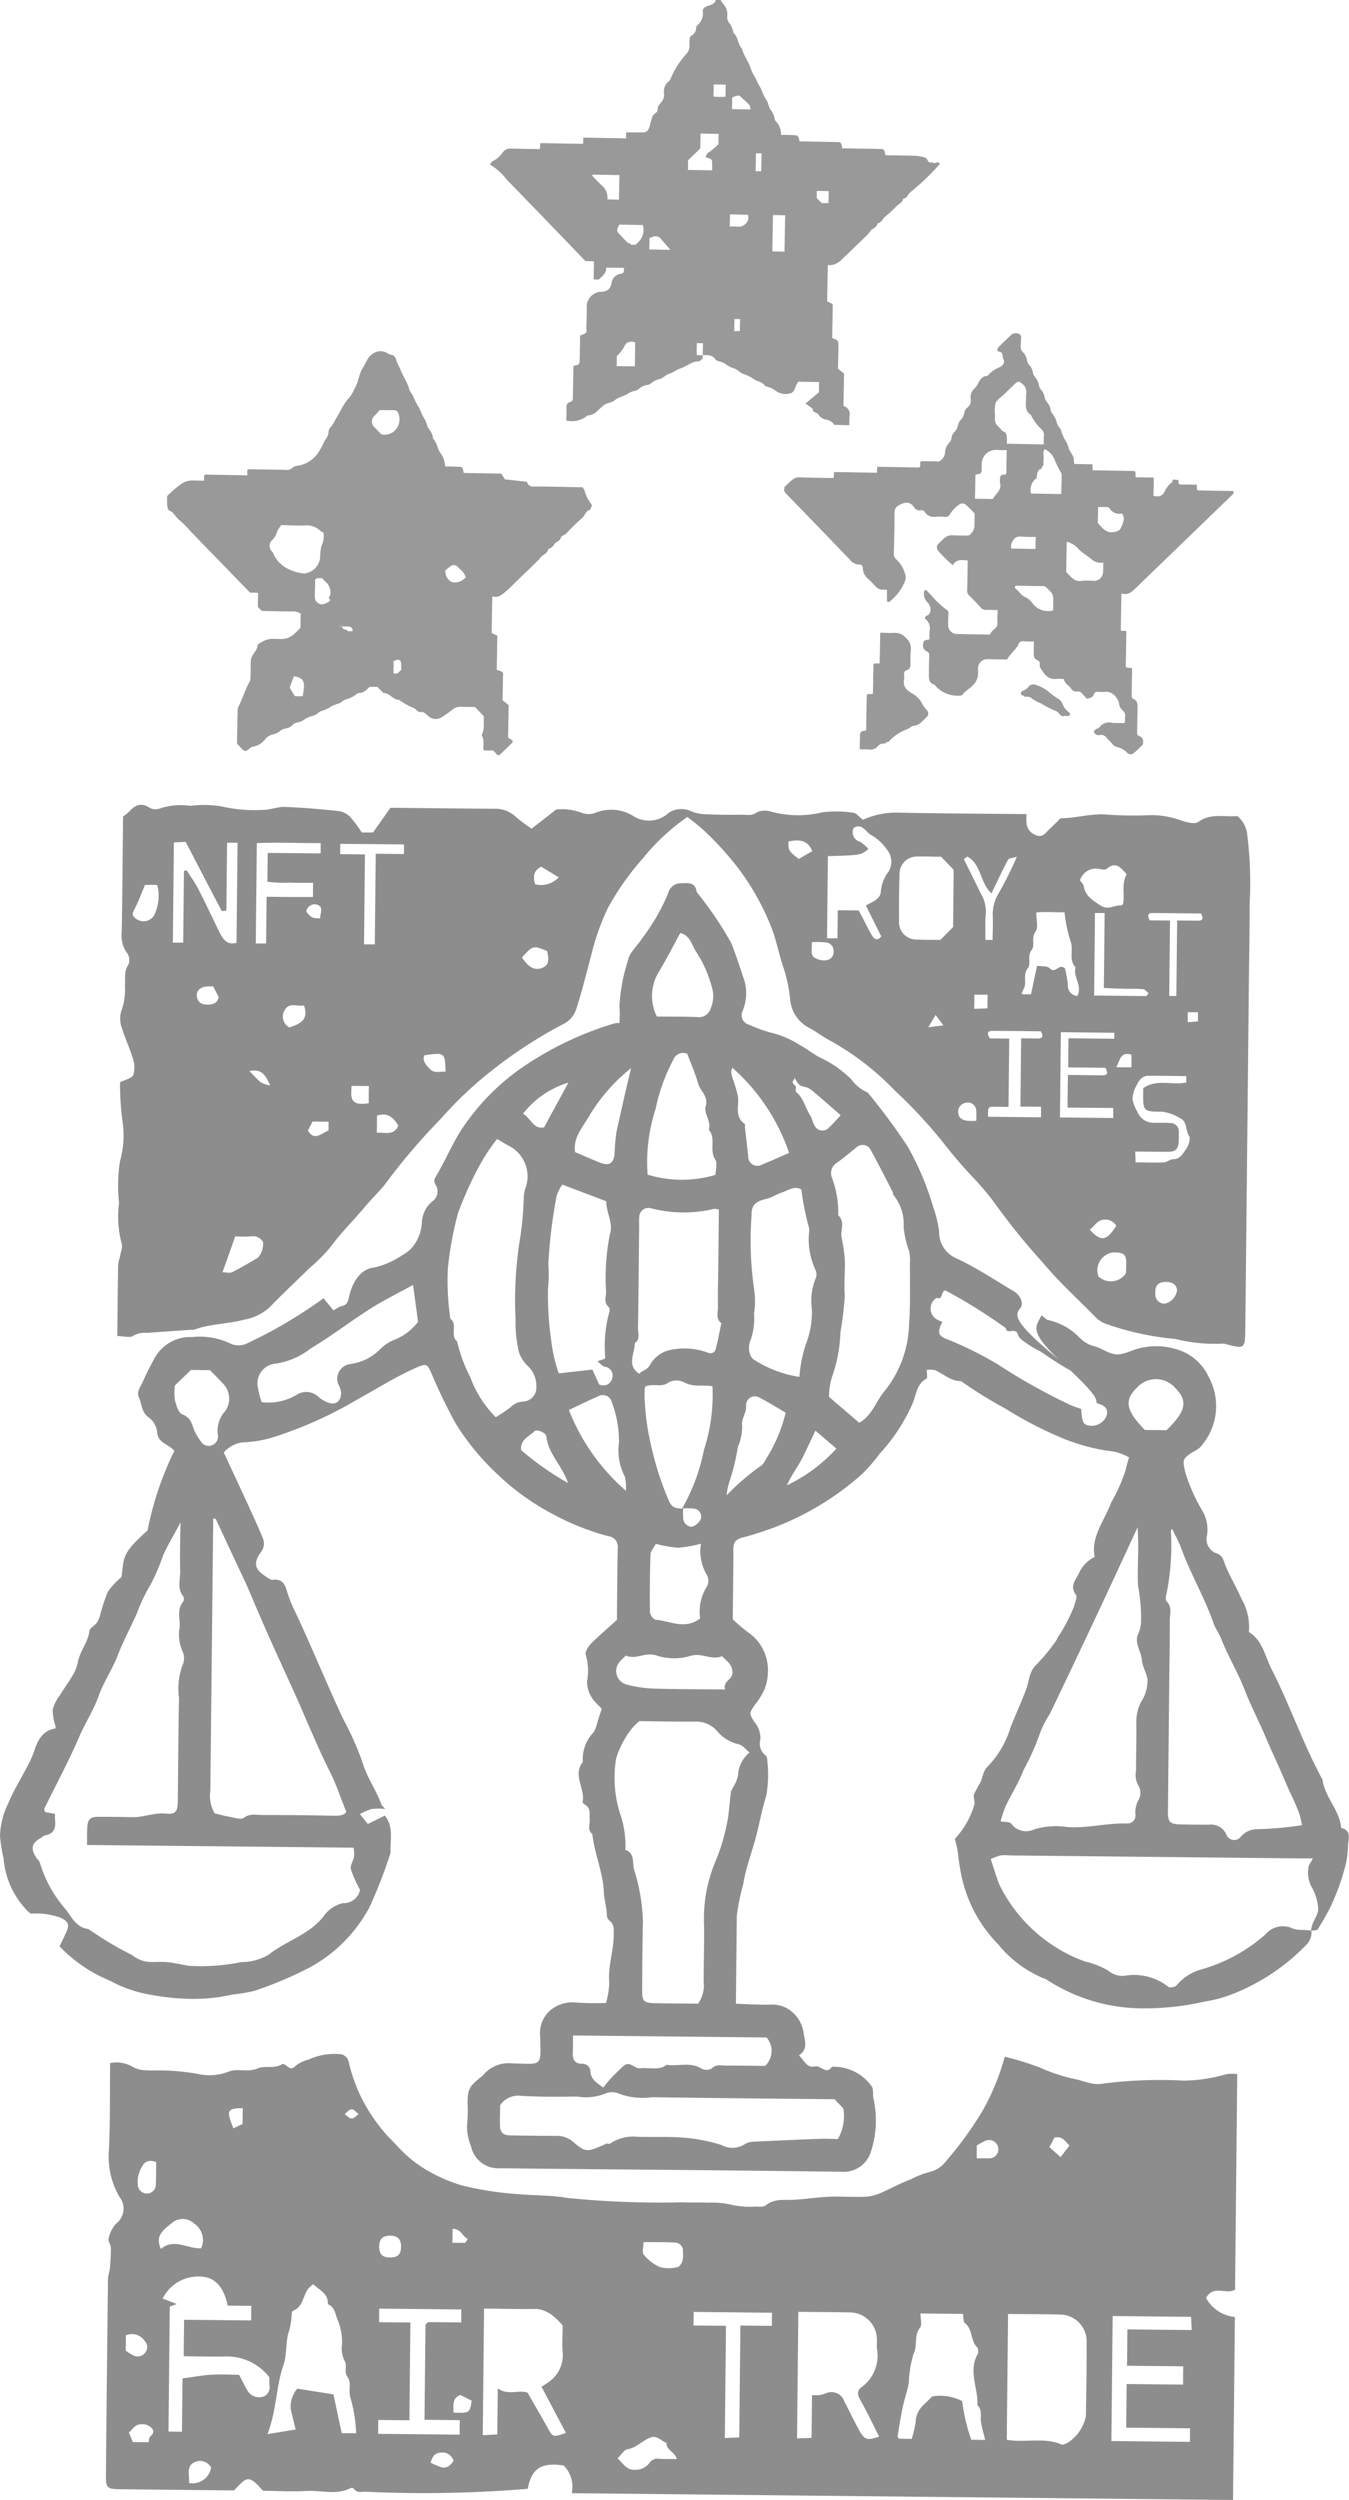 <svg xmlns="http://www.w3.org/2000/svg" xmlns:xlink="http://www.w3.org/1999/xlink" width="53.95" height="99.983" viewBox="0 0 53.95 99.983"><defs><clipPath id="a"><rect width="53.95" height="99.983" fill="none"/></clipPath><clipPath id="c"><rect width="53.95" height="67.799" fill="none"/></clipPath><clipPath id="d"><rect width="16.985" height="16.168" fill="none"/></clipPath><clipPath id="e"><rect width="18.009" height="17.007" fill="none"/></clipPath><clipPath id="f"><rect width="17.982" height="16.856" fill="none"/></clipPath></defs><g clip-path="url(#a)"><g clip-path="url(#a)"><g transform="translate(0 32.184)" opacity="0.56"><g clip-path="url(#c)"><path d="M52.446,99.025a.7.7,0,0,1-.151.52,8.281,8.281,0,0,1-2.943,2,5.154,5.154,0,0,1-1.164.322,10.745,10.745,0,0,1-2.556.274,7.036,7.036,0,0,1-3.789-1.159,4.619,4.619,0,0,1-1.931-1.411,5.522,5.522,0,0,1-1.485-2.855c-.051-.272-.092-.538-.118-.813a4.079,4.079,0,0,0-.124-.538,3.4,3.4,0,0,0,.784-1.383c.024-.127-.053-.278-.015-.4a4.526,4.526,0,0,1,.252-.472c.065-.141.094-.3.156-.441a.665.665,0,0,1,.159-.222,3.82,3.82,0,0,0,.883-1.512c.2-.516.436-1.023.632-1.545.125-.333.115-.713.409-.99a7.98,7.98,0,0,0,.676-.8,1.279,1.279,0,0,0,.18-.286,7.219,7.219,0,0,0,.653-1.245c.036-.156.14-.371.075-.46-.274-.383.015-.615.146-.922a1.325,1.325,0,0,1,.605-.6c-.166-.8.394-1.451.664-2.186a6.748,6.748,0,0,0,.572-1.281,4.266,4.266,0,0,1,.14-.511,1.993,1.993,0,0,0-.873-.268,7.931,7.931,0,0,1-1.687-.459,15.232,15.232,0,0,1-2.384-1.224,17.528,17.528,0,0,1-1.776-1.1c-.412,0-.7-.287-1.045-.442a.99.99,0,0,0-.328-.009c0,.137.038.326-.01.352-.406.22-.409.657-.559,1a7.237,7.237,0,0,1-1.3,1.986,8.27,8.27,0,0,1-.68.794,11.363,11.363,0,0,1-3.582,2.182c-.4.142-.8.281-1.21.384-.3.076-.391.193-.392.474,0,.915-.016,1.831-.026,2.8a6.292,6.292,0,0,0,.656.556,1.751,1.751,0,0,1,.6.748,1.84,1.84,0,0,1,.152.8,2.03,2.03,0,0,1-.15.73,3,3,0,0,1-.36.572c-.253.367-.244.357-.034.7a1,1,0,0,1,.242.7.585.585,0,0,0,.206.638.253.253,0,0,1,.068.184,4.892,4.892,0,0,1-.04,1.436c-.164.516-.26,1.05-.391,1.567-.167.654-.423,1.286-.528,1.96a8.835,8.835,0,0,0-.258,1.266c-.013,1.156-.024,2.313-.036,3.519.228.01.46.024.692.03s.482.014.723.006a1.208,1.208,0,0,1,.826.286,1.358,1.358,0,0,1,.473.891c.046.274.172.626-.193.849.217.22.316.519.642.446.234-.053.448.352.677.014a1.867,1.867,0,0,1,1.609.809c.06.143.014.327.057.481a4.018,4.018,0,0,1-.134,2.185,1.131,1.131,0,0,1-1.138.724q-4.877-.061-9.755-.1c-1.3-.014-2.6-.025-3.9-.041a1.107,1.107,0,0,1-1.169-.864,2.1,2.1,0,0,1-.161-.88,5.522,5.522,0,0,0,.019-.865c.007-.558.062-.661.56-1.056a.758.758,0,0,0,.1-.1,1.32,1.32,0,0,1,1.127-.428c1.242.036,1.14.135,1.116-1.086a1.215,1.215,0,0,1,.364-1,1.365,1.365,0,0,1,1-.352,11.971,11.971,0,0,0,1.27.022,3.32,3.32,0,0,0,.13-.815c-.061-.669.19-1.3.179-1.963,0-.192.017-.376-.171-.512a.332.332,0,0,1-.107-.239c0-.3-.107-.6-.116-.882-.028-.813-.379-1.549-.46-2.342-.216-.168-.088-.4-.108-.6s.057-.439-.185-.575c-.04-.023-.1-.075-.1-.1.121-.538-.415-1.082.012-1.616a1.543,1.543,0,0,1,.44-1.193,1.642,1.642,0,0,0,.155-.44c.049-.148.1-.3.16-.491-.079-.081-.181-.176-.273-.281a1.188,1.188,0,0,1-.314-.813A2.318,2.318,0,0,0,23.426,88c-.044-.1.095-.323.2-.435.312-.315.653-.6,1.046-.959.009-.888.015-1.872.032-2.856a.422.422,0,0,0-.37-.49,10.107,10.107,0,0,1-2.231-.888,9.745,9.745,0,0,1-2.171-1.554,9.986,9.986,0,0,1-1.7-2.052,21.083,21.083,0,0,1-.963-1.986c-.179-.414-.2-.446-.64-.252-.8.352-1.541.824-2.307,1.245a16.265,16.265,0,0,1-3.475,1.553,4.663,4.663,0,0,1-1.007.174,1.174,1.174,0,0,0-.891.412c.313.674.635,1.359.951,2.047.2.445.412.89.595,1.344a.557.557,0,0,1-.056.59c-.308.413-.26.671.133.938.109.075.246.186.356.171.446-.057.506.33.582.566a5.026,5.026,0,0,0,.251.621c.69,1.449,1.285,2.939,1.97,4.391a11.8,11.8,0,0,1,.759,1.706c.176.612.556,1.119.766,1.708.014.04.059.069.151.172a2.913,2.913,0,0,0-.539,0,2.57,2.57,0,0,0-.473.208l.316.394.678-.336c.375.463.2.994.231,1.49a19.38,19.38,0,0,1-.847,2.181,5.9,5.9,0,0,1-2.381,2.4,15.387,15.387,0,0,1-2.216.938,6.688,6.688,0,0,1-.873.147,7.119,7.119,0,0,1-1.813.171,9.821,9.821,0,0,1-1.669-.2,5.217,5.217,0,0,1-1.438-.531,5.782,5.782,0,0,1-2-1.367c.085-.179.184-.378.274-.581.137-.305.057-.431-.261-.574a2.912,2.912,0,0,0-1.171-.151l-.105-.09a3.376,3.376,0,0,1-.978-2.127A6.5,6.5,0,0,1,0,95.257a3.132,3.132,0,0,1,.331-1.318c.213-.513.513-.99.768-1.486a3.933,3.933,0,0,0,.271-.612c.132-.413.343-.823.852-.894a.436.436,0,0,0,0-.091,2.171,2.171,0,0,1-.116-.66,1.749,1.749,0,0,1,.3-.593c.164-.271.355-.525.513-.8a1.573,1.573,0,0,0,.193-.5c.08-.448.412-.8.465-1.258.013-.113.2-.2.283-.312a1.06,1.06,0,0,0,.142-.3,6.241,6.241,0,0,1,.313-.954,2.986,2.986,0,0,1,.54-.583C4.981,84.143,4.8,84,5.9,83.032A12.741,12.741,0,0,1,6.971,79.85c-.2-.266-.646-.313-.682-.711a.847.847,0,0,0-.362-.646c-.275-.2-.25-.527-.373-.789-.106-.223.077-.439.167-.645.125-.286.268-.564.417-.838a1.634,1.634,0,0,1,1.555-.927,2.826,2.826,0,0,1,1.554.276.754.754,0,0,0,.614-.014,18.493,18.493,0,0,0,3.079-1.815l.4.491a1.174,1.174,0,0,1,.31-.172c.278-.05.273-.245.329-.463.139-.528.45-1.036,1-1.087a3.282,3.282,0,0,0,1.108-.489,1.374,1.374,0,0,0,.562-.548,1.759,1.759,0,0,0,.224-.769,1.142,1.142,0,0,1,.422-.839.486.486,0,0,0,.143-.63c-.111-.186-.072-.25.026-.415.339-.577.6-1.2.956-1.766a9.2,9.2,0,0,1,2.3-2.426,13.206,13.206,0,0,1,3.854-1.878,1.074,1.074,0,0,1,.2-.015,5.641,5.641,0,0,0,0-.693,6.94,6.94,0,0,1,.346-1.821c.045-.3.365-.561.544-.85a8.268,8.268,0,0,0,1.048-1.8.531.531,0,0,1,.5-.425c.273,0,.6-.073.648.347a14.267,14.267,0,0,1,1.346,1.977c.087.124.442,1.2.5,1.381a1.844,1.844,0,0,1-.007,1.4.394.394,0,0,0,.274.557,5.236,5.236,0,0,0,.886.32,3.683,3.683,0,0,1,1.1.472c.3.156.562.379.864.53a4.289,4.289,0,0,1,1.228.865,1.551,1.551,0,0,0,.649.519A24.921,24.921,0,0,1,36.3,67.676a11.279,11.279,0,0,1,1.015,2.4,5.085,5.085,0,0,1,.244.983,1.144,1.144,0,0,0,.714,1.1c.79.367,1.52.862,2.274,1.305.248.146.413.485.258.671-.255.3-.232.595,1.537,2.058,1.563,1.048,1.522.975,1.461.949a13.319,13.319,0,0,1-2.094-1.207c-.167-.112-.358-.187-.52-.3-.177-.129-.43-.26-.478-.436-.088-.319-.423.014-.483-.244,0-.02-.03-.038-.049-.052a21.792,21.792,0,0,0-2.372-1.475c-.2.052-.073.39-.35.3a.5.5,0,0,0,.02.866,1.277,1.277,0,0,0,.212.093c-.187.356-.174.509.035.627.115.066.248.1.368.156a14.637,14.637,0,0,1,1.786.9A24.1,24.1,0,0,0,42.8,78.009a4.219,4.219,0,0,0,.439.159c.039.573.087.654.4.675a.638.638,0,0,0,.629-.444c.056-.313-.179-.39-.412-.464,0-.21-.092-.43-1.514-1.742-1.234-1.17-.894-1.337-.688-1.768.111.084.174.163.253.187a2.484,2.484,0,0,1,1.236.675,1.327,1.327,0,0,0,.564.362c.4.075.725.438,1.172.316a2.048,2.048,0,0,0,.317-.1,2.767,2.767,0,0,1,1.843-.085,2.029,2.029,0,0,1,1.29,1.09,2.439,2.439,0,0,1-.267,2.756c-.106.159-.332.235-.5.358-.281.213-.254.27-.165.7a6.879,6.879,0,0,0,.706,1.586,1.5,1.5,0,0,1,.153,1.038.6.6,0,0,0,.43.648c.2.089.232.228.3.413.182.477.46.915.66,1.386a2.267,2.267,0,0,1,.3,1.335c.553.337.64.964.907,1.486.74,1.447,1.262,2.994,2.04,4.423.087.7.686,1.212.744,1.928.406.089.3.409.274.663a3.906,3.906,0,0,1-.083.756,9.2,9.2,0,0,1-.66,1.823c-.147.276-.3.551-.47.812-.034.053-.171.037-.27.057a1.513,1.513,0,0,1,.065-.27c.078-.208.24-.42.225-.62a2.019,2.019,0,0,0-.276-.886,1.21,1.21,0,0,1-.114-.744c0-.108.1-.215.176-.373l-.51,0-11.621-.12a1.63,1.63,0,0,0-.36,0,2.7,2.7,0,0,0-.391.145c.124.374.218.695.337,1.006a6.15,6.15,0,0,0,3.428,3.09,3.3,3.3,0,0,1,.926.362.91.91,0,0,0,.641.214,2.214,2.214,0,0,1,1.774.44c.045.046.253.011.321-.054a1.964,1.964,0,0,1,1.023-.651,6.57,6.57,0,0,0,2.532-1.39.917.917,0,0,1,1.014-.274c.292.147.554.057.82.124M31.788,64.937c-.056.1-.1.152-.092.172a1.089,1.089,0,0,0,.138.171c-.012-.095-.025-.189,0,0,0,.072-.032.181,0,.21.3.244.365.622.56.924.083.127.1.294.183.425a.349.349,0,0,0,.586.067c.153-.138.286-.3.459-.481-.4-.351-.768-.672-1.138-.985a.735.735,0,0,0-.294-.15c-.114-.027-.238-.009-.4-.352M27.324,82.145a2.848,2.848,0,0,0,0,.43c.028.193.229.353.4.287a.615.615,0,0,0,.312-.305.328.328,0,0,0-.278-.4,3.43,3.43,0,0,0-.477-.009,7.655,7.655,0,0,0,.868-2.327,7.152,7.152,0,0,0,.344-2.559c-.388-.069-.762.051-1.125-.156a.7.7,0,0,0-.625,0c-.233.177-.454.094-.679.114-.315.028-.281.019-.287.442a10.052,10.052,0,0,0,.28,2.049,12.168,12.168,0,0,0,.679,2.1c.133.339.33.342.593.342m-20.1.54c-.285.528-.513.913-.7,1.316a8.1,8.1,0,0,1-.494,1.162,7.082,7.082,0,0,0-.576,1.208c-.244.549-.533,1.075-.748,1.64s-.562,1.053-.766,1.632c-.2.559-.534,1.07-.773,1.625-.422.981-.933,1.923-1.4,2.883-.015.03.021.085.035.133l.394.073a1.994,1.994,0,0,0,0,.242c.038.319-.04.555-.4.618-.062.01-.113.073-.172.105-.364.2-.415.419-.179.78.05.076.134.143.151.226A4.951,4.951,0,0,0,2.643,98.2c.237.32.422.713.891.768a13.757,13.757,0,0,0,1.735,1.035,1.413,1.413,0,0,0,.537.263c.281.046.577,0,.863.025s.585.1.878.148a8.015,8.015,0,0,0,2.1-.147,2.154,2.154,0,0,0,1.09-.293c.7-.557,1.619-.794,2.2-1.532a1.3,1.3,0,0,1,.773-.533.67.67,0,0,0,.69-.528,4.882,4.882,0,0,1-.368-.83c-.037-.151.1-.337.129-.513a1.513,1.513,0,0,0-.023-.348L3.481,95.608c0-.236,0-.449.007-.663.014-.362.107-.462.454-.464q.686,0,1.371.014c.444.011.858-.193,1.315-.143.391.042.477-.077.482-.5.018-1.371.019-2.743.049-4.114a2.74,2.74,0,0,1,.14-1.317.679.679,0,0,0,0-.562,1.6,1.6,0,0,1-.112-.96c.017-.342-.125-.712.142-1.026a.217.217,0,0,0,0-.208c-.258-.32-.111-.687-.122-1.028-.019-.6,0-1.195.013-1.954M29.978,91.91c-.148-.117-.281-.3-.443-.332a1.542,1.542,0,0,1-.863-.535,1.111,1.111,0,0,0-.858-.37c-.746.009-1.492-.01-2.242-.018a2.029,2.029,0,0,0-.35.356,3.772,3.772,0,0,0-.579,1.124,4.707,4.707,0,0,0,.159,2.226,3.887,3.887,0,0,1,.208,1.445c.382.127.275.5.345.772a7.576,7.576,0,0,1,.357,2.087c-.022.914-.025,1.829-.03,2.743,0,.461.057.517.536.527.574.011,1.148.013,1.7.019a1.267,1.267,0,0,0,.223-.881c0-.746.025-1.491.017-2.237a5.9,5.9,0,0,1,.452-2.564,7.481,7.481,0,0,0,.451-1.473c.1-.427.109-.872.171-1.307a1.092,1.092,0,0,1,.114-.24,1.255,1.255,0,0,0,.169-.431,1.26,1.26,0,0,1,.46-.91m10.038,2.75c.174.034.372.014.427.093a.736.736,0,0,0,.905.234,2.979,2.979,0,0,1,1.323-.1c.81.063,1.6-.166,2.4-.14a.322.322,0,0,0,.342-.357,1.009,1.009,0,0,1,.132-.6.588.588,0,0,0-.007-.549.842.842,0,0,1-.1-.61c-.006-.65.023-1.3.009-1.951a1.714,1.714,0,0,1,.19-.793,1.584,1.584,0,0,0,.259-.9c-.04-.261-.2-.507-.224-.768-.031-.363-.326-.716-.142-1.062a1.406,1.406,0,0,0,.108-.536,7.093,7.093,0,0,0-.122-1.387c-.025-.528.006-1.059.008-1.589,0-.195-.012-.389-.025-.744-.609,1.31-1.138,2.464-1.679,3.612q-.91,1.935-1.836,3.862a3.794,3.794,0,0,0-.394.772,9.661,9.661,0,0,1-.654,1.467c-.189.5-.482.954-.714,1.437a5.146,5.146,0,0,0-.2.6M8.626,82.557l-.1,0c0,.211,0,.422-.006.633q-.053,5.127-.108,10.253a1.385,1.385,0,0,0,.174.9c.2.048.376.1.554.13.206.033.485.14.611.048.255-.188.5-.112.75-.112q1.444,0,2.888.03c.208,0,.376-.023.461-.153-.227-.564-.408-1.114-.665-1.625-.54-1.076-.981-2.195-1.478-3.288-.554-1.215-1.113-2.427-1.627-3.66-.248-.6-.536-1.175-.807-1.761-.215-.465-.433-.928-.65-1.392m38.256.4c-.009.016-.049.054-.051.094a9.874,9.874,0,0,1-.168,2.468c-.035.109-.059.291,0,.35.23.229.121.5.122.745.006.77-.011,1.54-.019,2.311q-.028,2.672-.054,5.344c0,.416.079.5.478.512s.77.011,1.156.013a.665.665,0,0,1,.7.387.333.333,0,0,0,.582.091.862.862,0,0,1,.666-.3,14.2,14.2,0,0,0,1.777-.159,3.889,3.889,0,0,0-.091-.412c-.151-.443-.375-.855-.556-1.287-.257-.616-.548-1.216-.808-1.833-.268-.634-.591-1.244-.841-1.892-.264-.684-.654-1.32-.92-2-.092-.237-.245-.436-.324-.661-.359-1.034-.922-1.978-1.294-3.005-.1-.267-.242-.517-.359-.761M19.827,78.5a6.722,6.722,0,0,0,.593-.4.729.729,0,0,1,.492-.224.557.557,0,0,0,.538-.6,1.085,1.085,0,0,0-.325-.807,1.411,1.411,0,0,1-.371-.565,5.2,5.2,0,0,1-.135-1.309,15.553,15.553,0,0,1,.148-3.048,12.984,12.984,0,0,0,.182-1.883,1.371,1.371,0,0,1,.046-.27,1.378,1.378,0,0,0-.693-1.773c-.151-.083-.3-.174-.421-.248a7.7,7.7,0,0,0-.644.953,14.58,14.58,0,0,0-.916,2,13.82,13.82,0,0,0-.409,2.208,10.376,10.376,0,0,0,.1,2.031c.312.234-.034.663.268.9a6.064,6.064,0,0,0,.531,1.44,4.373,4.373,0,0,0,1.021,1.6m14.531.219c.534-.307.667-.871,1.019-1.276a4.462,4.462,0,0,0,.976-2.692c.056-.791.028-1.588.033-2.383a2.345,2.345,0,0,0-.025-.494,3.908,3.908,0,0,1-.228-.977,1.836,1.836,0,0,0-.405-1.286c-.025-.033-.015-.09-.035-.129-.288-.556-.569-1.115-.871-1.663a.361.361,0,0,0-.591-.1c-.253.2-.5.412-.765.6a.486.486,0,0,0-.215.557,3.966,3.966,0,0,1,.268,1.546c.285.257.082.588.132.881a6.689,6.689,0,0,1,.13.88c.019.481-.041.966,0,1.443a12.622,12.622,0,0,1-.174,1.456,5.937,5.937,0,0,1-.319,1.75,2.561,2.561,0,0,0-.136.852l1.2,1.03M20,106.009c0,.265-.012.53-.006.795.007.3.116.412.428.418.6.012,1.2.017,1.806.019a.983.983,0,0,1,.7.247c.524.44.553.4,1.323.066.04-.018.111.019.141,0a1.653,1.653,0,0,1,1.114-.276c.578.015,1.158-.013,1.734.028a6.693,6.693,0,0,1,1.612.3.909.909,0,0,0,.943-.04.8.8,0,0,1,.252-.087q1.343-.067,2.687-.118c.262-.01.525,0,.774.006a1.836,1.836,0,0,0,.219-1.224l-.351-.367c-2.436-.025-4.868-.044-7.3-.081a2.713,2.713,0,0,1-1.318-.14.682.682,0,0,0-.564,0,2.071,2.071,0,0,1-1.106.114c-.746.011-1.494.016-2.239-.028a.862.862,0,0,0-.849.381M28.748,70.2a.638.638,0,0,0-.18-.033,5.256,5.256,0,0,1-2.553-.027.363.363,0,0,0-.447.324c-.015.143-.006.289-.007.433-.014,1.347-.023,2.7-.046,4.043,0,.2.1.438-.129.6,0,.42-.339.887.182,1.225.1-.138.3-.135.422-.347a1.221,1.221,0,0,1,.742-.59,2.719,2.719,0,0,1,1.536.075c.192.087.31.009.344-.1.1-.346.16-.707.235-1.062-.237-.182-.129-.438-.134-.664-.009-.409,0-.818.009-1.227.009-.884.019-1.768.027-2.643m-6.254-1.019a1.645,1.645,0,0,0-.237.474,20.541,20.541,0,0,0-.328,2.694,6.05,6.05,0,0,1-.014,1.01,12.992,12.992,0,0,0,.144,2.181,6.1,6.1,0,0,0,.286,1.2l1.346-.152.266.591a.361.361,0,0,0,.52-.225.354.354,0,0,0-.29-.478c-.1-.026-.186-.134-.3-.221l.277-.091c.014-.018.039-.035.041-.054a5.173,5.173,0,0,1,.16-1.818.222.222,0,0,0-.015-.2c-.213-.174-.121-.4-.111-.6a8.753,8.753,0,0,1,.154-2.325c.142-.439-.153-.856-.147-1.31l-1.752-.664m9.475,7.686a5.553,5.553,0,0,1,.247-1.273,3.553,3.553,0,0,0,.253-1.414,2.431,2.431,0,0,1,.145-1.24.424.424,0,0,0,0-.35,2.883,2.883,0,0,1-.262-1.474.51.51,0,0,0,0-.214,10.729,10.729,0,0,1-.305-1.53c-.287-.157-.527.04-.778.122-.21.069-.4.205-.614.253-.437.1-.619.254-.6.692a13.468,13.468,0,0,0,.1,2.9,3.364,3.364,0,0,1,0,1.006,2.561,2.561,0,0,1-.13,1.029c-.118.252-.106.69.167.832a4.645,4.645,0,0,0,1.786.664M10.478,77.9a2.2,2.2,0,0,0,1.375-.289.709.709,0,0,1,.89.082,1.188,1.188,0,0,0,.344.208c.318.142.544-.016.556-.37a.963.963,0,0,0-.128-.379.6.6,0,0,1,.491-.779,2.055,2.055,0,0,0,1.2-.594,1.687,1.687,0,0,1,.5-.348,2.229,2.229,0,0,0,1.012-.745c-.062-.472-.129-.972-.2-1.475-.584.323-1.168.608-1.714.954-.8.51-1.563,1.1-2.38,1.585a2.948,2.948,0,0,1-1.411.609.789.789,0,0,0-.7.944,3.3,3.3,0,0,0,.154.6M22.916,103.22c0,.252,0,.488-.009.724-.01.254.1.41.358.415a.316.316,0,0,1,.347.279c.011.346.242.469.511.672.112-.136.2-.253.294-.356.167-.173.338-.343.515-.506.263-.241.458.148.705.085a.7.7,0,0,1,.144,0c.3-.008.612.077.88-.135.458.074.942-.127,1.388.15a.441.441,0,0,0,.413,0c.192-.195.4-.112.606-.116.527-.007,1.055.007,1.529.012a.823.823,0,0,0,.061-1.138l-7.742-.08m5.7-34.41c0-.205.088-.474-.01-.619-.252-.378.043-.848-.26-1.192.111-.339-.211-.639-.122-.947.115-.394-.214-.593-.3-.894-.122-.422-.3-.828-.44-1.2a.425.425,0,0,0-.561.25,7.263,7.263,0,0,0-.7,1.943A6.882,6.882,0,0,0,25.9,68.8a4.718,4.718,0,0,0,2.714.009M28,86.546a1.874,1.874,0,0,1,.269-1.273.488.488,0,0,0,0-.465,1.829,1.829,0,0,1-.234-1.249,5.039,5.039,0,0,1-.918.161,5.033,5.033,0,0,1-.888-.156c-.1.182-.211.3-.214.417-.024.77-.034,1.541-.022,2.311,0,.109.141.3.228.308.58.046,1.166.415,1.782-.054m-1.734-24.07c.559.006,1.087,0,1.615.02a.476.476,0,0,0,.53-.328,1.226,1.226,0,0,0,.06-.849,4.805,4.805,0,0,0-.651-1.459c-.15-.246-.223-.621-.616-.727-.294.538-.565,1.073-.874,1.584a1.846,1.846,0,0,0-.064,1.758M29,89.389c-.1-.35.318-.383.293-.71s-.241-.428-.417-.621c-.426.179-.808-.156-1.266-.012a2.277,2.277,0,0,1-1.349-.014c-.458-.159-.839.184-1.229,0-.093.091-.168.154-.23.227a.562.562,0,0,0,.278.938,4.939,4.939,0,0,0,1.017.155c.935.029,1.871.026,2.9.036M6.994,77.238a2.244,2.244,0,0,0,0,.577c.056.21.144.517.3.574.347.13.381.4.487.669a2.391,2.391,0,0,0,.245.4.362.362,0,0,0,.426.172.374.374,0,0,0,.258-.443,1.176,1.176,0,0,1,.221-.842.855.855,0,0,0-.053-1.227c-.158-.18-.333-.343-.482-.5l-.757-.008-.645.621m24.428,1.088c-.356-.206-.715-.434-1.092-.625a.352.352,0,0,0-.493.329c.032.3-.2.535-.156.8a2.094,2.094,0,0,1-.175.874,8.5,8.5,0,0,1-.353,1.439,2.517,2.517,0,0,0-.093.487,9.443,9.443,0,0,1,1.349-1.164c.128-.066.194-.244.28-.376a6.149,6.149,0,0,0,.733-1.766M25.029,81.44a1.747,1.747,0,0,0-.043-.572,2.221,2.221,0,0,1-.232-1.339,4.327,4.327,0,0,0-.282-1.611.368.368,0,0,0-.485-.282c-.428.184-.846.391-1.236.574a8.3,8.3,0,0,0,2.278,3.231m4.257-16.915a.585.585,0,0,0-.045.172,1.744,1.744,0,0,0,.061.261,5.48,5.48,0,0,1,.208.7c.059.379-.151.821.276,1.113.023.015,0,.09.007.137.043.389.089.778.132,1.166a.364.364,0,0,0,.539.328c.349-.142.693-.3,1.094-.471a7.949,7.949,0,0,0-2.273-3.411m-4.048.021a7.12,7.12,0,0,0-1.668,1.9c-.256.457-.661.871-.569,1.456.365.155.689.3,1.021.431.349.133.522,0,.558-.365a6.9,6.9,0,0,1,.08-.9c.179-.789.35-1.583.577-2.514M45.786,79.01l.867.009c.776-.759.865-1.166.348-1.687a1.015,1.015,0,0,0-1.527-.016c-.527.51-.447.919.313,1.694m-24.944.807a11.668,11.668,0,0,0,1.871,1.315c-.235-.71-.795-1.171-.864-1.865-.014-.144-.384-.3-.471-.213-.221.222-.592.352-.536.763m11.768-.779c-.172.361-.337.723-.515,1.078s-.423.651-.624,1.108a6.452,6.452,0,0,0,1.978-1.468l-.839-.718m-9.879-13.92a3.666,3.666,0,0,0-1.816,1.245c.324.19.418.634.842.545l.974-1.789" transform="translate(0 -54.007)" fill="#333"/><path d="M25.483,150.47a1.218,1.218,0,0,0-.319-1.109c-1.042-.168-1.312.261-1.439.931a50.159,50.159,0,0,1-6.5.116c-.158,0-.339.06-.458-.121a.137.137,0,0,0-.129-.025c-.567.293-1.168.083-1.75.116s-1.156,0-1.734-.01a.262.262,0,0,1-.056-.037c-.563-.65-.64-.475-1.121.025-1.527-.016-3.067-.029-4.606-.049-.466-.006-.522-.065-.518-.545q.036-3.938.083-7.877c0-.134.062-.266.074-.4.023-.274.045-.549.04-.824,0-.13-.121-.276-.089-.386a1.324,1.324,0,0,1,.3-.591.749.749,0,0,0,.138-1.06,3.2,3.2,0,0,1-.423-1.921c.048-1.129.033-2.261.045-3.438a1.284,1.284,0,0,1,.867.132,1.069,1.069,0,0,0,.441.149,4.841,4.841,0,0,0,.577.012,9.261,9.261,0,0,1,1.605.137,2.1,2.1,0,0,0,1.247-.086c.345-.147.768.043,1.171-.132.273-.119.642.024.946-.154.184-.108.309.338.557.056a1.5,1.5,0,0,1,.537-.258,2.5,2.5,0,0,1,1.211-.215.39.39,0,0,1,.386.328,6.564,6.564,0,0,0,.55,1.507,6.948,6.948,0,0,0,1.02,1.46c.274.27.523.57.815.819a4.971,4.971,0,0,0,.9.621,6.253,6.253,0,0,0,1.229.515,12.887,12.887,0,0,0,2.328.355c.63.056,1.274.036,1.89.148a37.526,37.526,0,0,0,4.639.174c.336.02.676-.006,1.011.017a3.272,3.272,0,0,1,.907.079,3.466,3.466,0,0,0,.983.077c.137,0,.316.023.406-.051.349-.286.748-.2,1.139-.223.463-.027.924-.1,1.387-.121.481-.019.964.019,1.445,0a1.721,1.721,0,0,0,.59-.137c.411-.172.8-.4,1.217-.551a3.624,3.624,0,0,1,.816-.313,1.153,1.153,0,0,0,.612-.42,14.569,14.569,0,0,0,1.449-1.994,9.312,9.312,0,0,0,.9-2.184,11.387,11.387,0,0,1,1.423.441,6.953,6.953,0,0,0,1.535.484,5.193,5.193,0,0,0,.517.144,1.3,1.3,0,0,0,.5,0,17.98,17.98,0,0,1,3.194-.114,6.34,6.34,0,0,0,1.693-.257,1.391,1.391,0,0,1,.437,0c-.03,2.892-.059,5.752-.088,8.616-.342.219-.868-.216-1.16.336a1.492,1.492,0,0,0,1.154.76c-.025,2.439-.05,4.865-.075,7.317l-26.44-.272M42.932,143.3c-.017,1.7-.035,3.367-.051,5.029.737.135,1.483-.113,2.186.19.062.027.171-.036.252-.071a1.667,1.667,0,0,0,.724-1.049c.019-1.032.038-2.064.029-3.095a1.073,1.073,0,0,0-.978-.977c-.715-.024-1.431-.019-2.163-.027m-20.955-.215c-.018,1.731-.035,3.384-.052,5.064l.581-.032c.007-.643.013-1.238.019-1.842.4.294.849.049,1.191.17.278.486.539.93.787,1.38.226.41.22.413.748.231l-.977-1.847a3.763,3.763,0,0,0,.334-.222,1.294,1.294,0,0,0,.512-1.161c-.028-.356,0-.716,0-1.059a2.339,2.339,0,0,0-.425-.42,1.172,1.172,0,0,0-.62-.248c-.694.01-1.388-.008-2.1-.015m12.571.129c-.018,1.724-.035,3.377-.052,5.063l.58-.022c.006-.595.012-1.141.018-1.71a2.226,2.226,0,0,0,.3,0,1.545,1.545,0,0,0,.257-.072.541.541,0,0,1,.735.323c.185.356.358.719.549,1.071.261.482.34.507.842.337-.251-.5-.489-1-.762-1.486-.116-.206-.115-.362.064-.493a1.57,1.57,0,0,0,.612-1.552c-.012-.119.007-.24,0-.36a1.09,1.09,0,0,0-1.035-1.074c-.694-.014-1.388-.016-2.111-.023m-20.1,4.71c-.082-.345-.146-.586-.2-.829a1.125,1.125,0,0,1,.262-.809l1.448.227c.119.557.227,1.064.331,1.551l.578.006a6.025,6.025,0,0,0-.214-1.373c-.123-.31.046-.635-.13-.879-.154-.213-.01-.433-.1-.611a1.087,1.087,0,0,1-.125-.668,2.324,2.324,0,0,0-.2-1.072c-.07-.218-.112-.458-.363-.561.022-.439-.348-.559-.585-.8a1.814,1.814,0,0,0-.193.174c-.224.281-.2.731-.612.889a.144.144,0,0,0-.055.117,2.8,2.8,0,0,1-.143.808c-.1.4-.051.846-.184,1.231-.305.88-.274,1.82-.642,2.778l1.124-.184m27.578.416c-.069-.286-.137-.5-.169-.725s.065-.475-.142-.663c.037-.681-.381-1.365.015-2.048a.285.285,0,0,0-.026-.267c-.274-.266-.165-.715-.486-.965-.08-.062-.057-.254-.08-.371l-1.7-.017c0,.206.072.454-.02.571-.253.321-.083.71-.26,1.056a4.4,4.4,0,0,0-.186,1.151c-.062.331-.176.651-.246.98-.08.379-.14.763-.2,1.146-.006.035.038.078.053.105l.509.006a4.67,4.67,0,0,0,.156-.669.973.973,0,0,1,.3-.673c.123-.115.241-.235.361-.354a1.87,1.87,0,0,1,1.2.186,7.534,7.534,0,0,0,.364,1.545l.562.006M9.917,145.876c.439-.058.8-.126,1.168-.148s.757,0,1.094.006c.134.252.231.454.345.645a.549.549,0,0,0,.617.229.4.4,0,0,0,.253-.453,2.3,2.3,0,0,1,0-.321,2.153,2.153,0,0,0-1.851-.83c-.524.006-1.048-.009-1.578-.014,0-.5.01-.969.015-1.459l2.682.027c0-.2,0-.38.006-.583l-.945-.01c-.138-.684-.465-1.08-.937-1.146a1.589,1.589,0,0,0-1.663.863l.568.221-.284.1c-.017,1.668-.034,3.338-.051,5l.538.006c.007-.71.015-1.4.022-2.127m37.74,1.962c.007-.624.012-1.172.018-1.743l2.257.023c0-.253,0-.48.007-.731l-2.248-.023c.006-.494.01-.962.015-1.454l2.572.027c-.01-.205-.019-.383-.025-.529l-3.137-.032c-.017,1.682-.034,3.338-.051,5l3.142.032c0-.193,0-.355.006-.542l-2.555-.026m-28.627-4.205c-.014,1.346-.027,2.616-.04,3.91l-1.245-.013c0,.2,0,.383-.006.555l3.26.033c0-.2,0-.377.006-.58l-1.411-.015c.013-1.274.026-2.523.04-3.772a.112.112,0,0,1,.026-.061.741.741,0,0,1,.084-.074l1.318.014c0-.189,0-.351.006-.519l-3.286-.033c0,.193,0,.355-.006.542l1.254.013m12.621.132c-.015,1.535-.031,2.994-.046,4.486l.577-.022c.015-1.507.03-2.967.046-4.475l1.258.013c0-.211,0-.372.006-.525l-3.134-.032c0,.2,0,.357-.006.542l1.3.013m-4.336,5.3c.248.233.358.468.688.458a.7.7,0,0,0,.6-.291.382.382,0,0,1,.371-.149c.232.014.466.007.709.01-.075-.294-.426-.349-.413-.647-.206-.075-.378-.3-.614-.223-.335.112-.572.42-.951.479-.13.02-.234.211-.389.363m-16.659-8.4a.778.778,0,0,0-.269-.982.667.667,0,0,0-.92-.012c-.289.241-.674.48-.415,1.02.523-.442,1.048-.006,1.6-.026m17.7-.254c0,.2-.07.414.008.506a1.729,1.729,0,0,0,.648.5,1.446,1.446,0,0,0,.706,0c.082-.014.167-.161.2-.264a1.3,1.3,0,0,0,.012-.358.325.325,0,0,0-.338-.36c-.4-.021-.807-.014-1.236-.018m-19.492-3.2c-.256-.095-.438-.041-.541.14a1.2,1.2,0,0,0-.192.788.362.362,0,0,0,.376.329.354.354,0,0,0,.345-.358c.012-.289.008-.578.012-.9m9.386,3.815c.29-.009.41-.138.408-.442s-.156-.451-.5-.426c-.269.019-.388.171-.373.478.014.281.154.4.46.391m-10.6,3.721a1.556,1.556,0,0,0,.35.214.364.364,0,0,0,.441-.145.341.341,0,0,0-.026-.446.615.615,0,0,0-.758-.231c0,.206,0,.415-.006.608m2.533,5.3a.758.758,0,0,0,.883-.617.5.5,0,0,0-.693-.2c-.309.171-.166.5-.189.812M8.569,148.43c.011-.071,0-.153.035-.2.082-.109.231-.185.088-.351a.481.481,0,0,0-.365-.171c-.317-.023-.407.219-.555.331l.154.383.643.007m33.1-11.354.389,0a.983.983,0,0,0,.142,0,.361.361,0,0,0,.341-.422.379.379,0,0,0-.462-.3,2.257,2.257,0,0,0-.4.211c0,.141,0,.282,0,.5M20.754,147.247c.651.015.651.015.726-.481l-.451-.227c-.342.134-.273.41-.276.708m0,1.926a.453.453,0,0,0-.52-.327c-.236.014-.318.151-.394.4a3.232,3.232,0,0,0,.425.182c.21.057.36-.053.489-.253m24.639-12.608c-.154-.14-.283-.406-.608-.316l-.2.376.449.4.355-.464m-33.435-.685.367-.18c0-.22,0-.426.007-.631-.635.011-.668.085-.374.812m9.267,4.58.106-.162c-.226-.1-.269-.415-.611-.4,0,.221,0,.4-.006.557l.51,0m-4.814-5.149c.274.235.274.235.553.006-.274-.263-.274-.263-.553-.006" transform="translate(-2.617 -82.943)" fill="#333"/><path d="M18.52,52.193c1.446.015,2.794.034,4.142.039a1.2,1.2,0,0,1,.878.331,6.509,6.509,0,0,0,.625.467l.983-.768a2.264,2.264,0,0,1,1.049.143.779.779,0,0,0,.494,0,1.687,1.687,0,0,1,1.514.1,1.155,1.155,0,0,0,1.441-.108.928.928,0,0,1,.947-.042,1.8,1.8,0,0,0,.608.1q.685.03,1.372.014c.2,0,.4.063.611-.1a.8.8,0,0,1,.557-.021,4.122,4.122,0,0,0,2.051.027,4.671,4.671,0,0,1,1.224.014c.137.014.258.18.4.284a3.234,3.234,0,0,1,1.313-.287c1.729.037,3.459.043,5.23.061-.012.308-.037.6.253.779.18.112.333.151.5-.013.2-.2.412-.4.606-.6.622,0,1.212-.2,1.833-.148a14.9,14.9,0,0,0,1.8.022,3.541,3.541,0,0,1,1.214.222c.211.067.524.151.663.051.5-.362,1.043-.188,1.561-.236a1.112,1.112,0,0,1,.4.78,15.315,15.315,0,0,1,.09,2.763c.007.939-.015,1.878-.025,2.816q-.072,7.079-.146,14.158c-.008.794-.022.8-.786.6a.338.338,0,0,0-.137-.016,6.582,6.582,0,0,1-1.886-.19,11.2,11.2,0,0,1-2.653-.564,1.2,1.2,0,0,1-.474-.253c-.723-.741-1.5-1.439-2.159-2.231a26.475,26.475,0,0,1-1.887-2.326,10.306,10.306,0,0,0-.852-1.025,18.346,18.346,0,0,1-1.2-1.391,19.376,19.376,0,0,0-1.985-2.145,10.981,10.981,0,0,0-2.679-2.046c-.253-.139-.48-.324-.747-.459a1.419,1.419,0,0,1-.762-1.177,5.975,5.975,0,0,0-.294-1.325c-.138-.425-.231-.862-.368-1.289a9.979,9.979,0,0,0-1.458-2.655A12.341,12.341,0,0,0,31.1,53.142a7.536,7.536,0,0,0-.709-.579,8.451,8.451,0,0,0-1.744,1.617,10.928,10.928,0,0,0-1.426,2.012,9.431,9.431,0,0,0-.669,1.891c-.2.739-.376,1.482-.616,2.206a1.011,1.011,0,0,1-.535.57,18.1,18.1,0,0,0-2.744,1.779,15.307,15.307,0,0,0-2.129,2,25.462,25.462,0,0,0-2.093,2.435c-.264.383-.621.7-.92,1.061-.462.555-.981,1.058-1.408,1.646a7.063,7.063,0,0,1-.816.815c-.533.522-1.079,1.033-1.6,1.572a2.029,2.029,0,0,1-1.025.5c-.658.177-1.352.158-2,.4-.021.008-.048,0-.072,0q-.909.062-1.819.126a.931.931,0,0,0-.536.113c-.143.1-.407.015-.643.013.01-.975.017-1.91.033-2.845a2.2,2.2,0,0,1,.073-.33c.03-.182.125-.4.064-.542A4.181,4.181,0,0,1,7.666,68,6.454,6.454,0,0,1,7.7,66.343a3.774,3.774,0,0,0,.106-1.6,11.251,11.251,0,0,1-.1-1.573c.2-.1.468-.151.531-.294a1.063,1.063,0,0,0-.022-.668c-.119-.4-.312-.787-.43-1.192a1.056,1.056,0,0,1-.029-.692A2.507,2.507,0,0,0,7.9,59.292c.028-.273-.05-.548.137-.816a.49.49,0,0,0-.09-.526,1.214,1.214,0,0,1-.174-.79c.027-1.517.036-3.034.053-4.618a1.676,1.676,0,0,0,.242-.194c.229-.249.463-.383.8-.168a.482.482,0,0,0,.4.053,2.608,2.608,0,0,1,1.248-.117,4.211,4.211,0,0,1,1.292.032,5.761,5.761,0,0,0,1.607.129c.292.006.589-.128.88-.117.727.027,1.454.09,2.177.167a.814.814,0,0,1,.451.247,5.062,5.062,0,0,1,.449.607l.451,0,.7-.991m22.025,1.961c-.322,0-.635-.016-.948-.007a.693.693,0,0,0-.721.714q-.027.938-.019,1.878a.692.692,0,0,0,.706.728c.312.015.626.009.947.012l.509-.513c.008-.759.016-1.529.023-2.285l-.5-.526m-4.53-.023c-.012,1.127-.023,2.2-.034,3.286l.417,0q.006-.578.011-1.123l.839.009c.057.108.11.208.162.307.125.237.239.481.379.71.077.125.2.217.36.021L37.532,56.1c.268-.144.581-.253.6-.553a1.519,1.519,0,0,1,.317-.812.769.769,0,0,0-.067-.863,1.976,1.976,0,0,0-.671-.608c-.193-.126-.323-.46-.664-.268a.388.388,0,0,0,.245.551,1.572,1.572,0,0,1,.342.294c-.295.248-.295.248-1.616.287m-25.753.594.1-.032c.154.243.328.476.458.73.3.575.567,1.161.855,1.74.137.276.292.54.687.433q.02-2.01.041-4l-.419,0c-.01.919-.019,1.82-.028,2.714-.073.007-.1.011-.119.012s-.064.008-.07,0c-.475-.908-.947-1.816-1.439-2.761l-.472.022c-.014,1.368-.027,2.685-.041,4.007l.414,0c.01-.962.02-1.912.03-2.862m35.726,4.995c.219-.407-.177-.765-.07-1.15-.294-.305-.058-.711-.207-1.062a5.693,5.693,0,0,1-.233-1.137c-.392.01-.763-.027-1.13.01,0,.3.087.606-.028.763-.186.253-.011.552-.152.73-.2.246-.012.544-.156.729-.193.249-.067.5-.128.745a2.422,2.422,0,0,1-.116.239c-.008.022.033.063.035.067l.335,0c.081-.384.156-.738.24-1.142.172.028.409,0,.509.1.237.243.364-.216.61.007a4.883,4.883,0,0,1,.117.666.4.4,0,0,0,.373.433m-32.439-2.1c.006-.618.012-1.231.019-1.865.357,0,.666.009.974.009s.606,0,.881,0c0-.221,0-.382.007-.565-.334,0-.643,0-.952-.011a4.551,4.551,0,0,1-.876-.036c0-.4.007-.755.011-1.152.715.007,1.4.014,2.095.019.016,0,.032-.032.022-.021,0-.142,0-.254,0-.389-.876.006-1.727-.038-2.553,0-.014,1.373-.028,2.687-.041,4.014l.41,0M45.6,64.184c0-.48.009-.883.014-1.305.48,0,.935.014,1.389.013.232,0,.2-.128.108-.3l-1.486-.015c0-.4.008-.769.012-1.165l1.832.019c0-.091,0-.156,0-.24l-2.138-.022c-.012,1.153-.023,2.278-.035,3.409l2.13.022c0-.145,0-.258,0-.4L45.6,64.184m-2.352-.028c-.226,0-.395-.007-.564-.006-.268,0-.268,0-.263.4l2.118.022c0-.143,0-.256,0-.421l-.824-.008c.01-.936.019-1.82.028-2.729.236,0,.449.006.663.007.231,0,.212-.121.125-.287-.644-.007-1.292-.019-1.94-.017-.232,0-.2.134-.1.3l.776.007c-.009.91-.019,1.794-.028,2.729m7.1-1.228c-.5-.006-1-.014-1.5-.014-.281,0-.4.216-.5.424a1.121,1.121,0,0,0-.142.513,1.434,1.434,0,0,0,.192.494.691.691,0,0,0,.665.45c.217,0,.434-.006.65.009a.333.333,0,0,1,.344.357q0,.181,0,.362c-.014.312-.117.428-.414.432-.428,0-.858-.006-1.328-.011.006.167.011.3.015.434.409,0,.769.02,1.128,0,.127-.006.25-.126.375-.126.269,0,.378-.218.493-.37s.216-.449.142-.561c-.154-.23-.058-.585-.379-.718a1.74,1.74,0,0,0-.694-.252c-.771,0-.771-.02-.761-.8,0-.047,0-.095,0-.138.53-.383,1.147-.111,1.722-.229,0-.077,0-.142,0-.258m-32.847-8.86c-.012,1.211-.024,2.4-.037,3.594l.431,0c.012-1.2.025-2.388.038-3.625l1.128.012c0-.163,0-.276,0-.384-.86-.009-1.694-.017-2.528-.023-.015,0-.032.032-.021.02,0,.142,0,.255,0,.391l.989.011m30.459.789c-.218-.235-.42-.54-.8-.206-.054.047-.188.017-.282,0a.66.66,0,0,0-.779.456c.051.074.134.143.147.223.066.405.363.577.674.781s.551-.03.823,0c.017,0,.037-.023.072-.047.088-.368-.075-.785.146-1.2m.795,4.863.087-.105c-.073-.057-.142-.158-.219-.165-.262-.023-.527-.01-.791-.017s-.507-.019-.781-.029c.011-1.034.021-2.012.031-3l-.386,0c-.011,1.1-.023,2.2-.034,3.3l2.093.022M41.585,54.15l-.133.1c.227.459.455.917.68,1.377a1.414,1.414,0,0,1,.2.784c-.035.352-.015.708-.019,1.067l.289,0c0-.32.019-.627.007-.935a1.63,1.63,0,0,1,.263-.978,15.653,15.653,0,0,0,.7-1.412c-.177.055-.32.056-.352.116-.232.439-.442.89-.664,1.348-.466-.428-.4-1.177-.975-1.475m8.37,5.58c.011-1.007.021-2,.032-3.021l.827.008c.227,0,.217-.114.129-.287l-1.928-.02c-.229,0-.214.117-.124.293l.81.008c-.011,1.019-.021,2.014-.031,3.016l.287,0M11.8,70.77c.16,0,.292.042.381,0,.356-.18.7-.381,1.044-.586a.848.848,0,0,0,.2-.624.463.463,0,0,0-.478-.227,4.637,4.637,0,0,1-.635,0c-.089.254-.169.483-.25.711s-.159.448-.26.729m36.129.043c.05-.736,0-.815-.392-.839a.674.674,0,0,0-.546.218.706.706,0,0,0-.157.742.725.725,0,0,0,1.095-.121M8.706,55.273c-.143.337-.271.695-.448,1.025-.1.191,0,.276.109.347a.494.494,0,0,0,.714-.17,1.844,1.844,0,0,0,.151-1.016.627.627,0,0,0-.051-.181l-.476,0m15.073,2.9c.224.329.469.57.836.407.3-.131.218-.421.175-.663-.564-.227-.564-.227-1.011.256m-9.3,2.8c.438-.143.785-.31.582-.882-.25.06-.574-.137-.76.176a.49.49,0,0,0,.177.706M49.977,71.5c-.006-.213-.165-.341-.431-.344-.326,0-.456.139-.437.481a.362.362,0,0,0,.388.386.639.639,0,0,0,.48-.523M35.37,57.57c.025.271-.089.519.147.642a.759.759,0,0,0,.457.075.332.332,0,0,0,.27-.347.337.337,0,0,0-.263-.355,3.01,3.01,0,0,0-.611-.015m11.121,11.5c.453.492.668.449,1.055-.155a.476.476,0,0,0-.459-.25c-.289,0-.384.234-.6.4m-25.764-6.32c-.019-.766-.025-.77-.852-.651-.077.244.078.383.221.541.175.193.381.1.631.111m-1.888,2.162c-.193-.333-.433-.538-.854-.405,0,.219,0,.442-.007.688.325-.028.677.133.861-.282m-7.4-5.568a1.885,1.885,0,0,0-.289,0c-.263.038-.4.193-.366.409s.173.309.394.315.423-.036.475-.3c-.062-.124-.122-.243-.213-.423m23-5.8c0,.367,0,.367.412.7l.54-.315c-.193-.479-.562-.462-.952-.386M16.962,63.32c0,.308-.082.6.251.7a1.321,1.321,0,0,0,.439-.011c0-.261,0-.469.007-.687l-.7-.007m7.347-8.062a.972.972,0,0,0,.944-.277l-.7-.426c-.356.186-.308.443-.246.7m17.642,9.463a3.121,3.121,0,0,0,0-.425.329.329,0,0,0-.387-.3.359.359,0,0,0-.334.357c-.006.227.134.326.327.361a2.6,2.6,0,0,0,.392.008m-25.9.392c0-.123,0-.234,0-.357l-.638-.007-.187.358c.265.454.557.088.821.006m25.832-5.44c0,.219,0,.38-.006.569l.532-.02c0-.211,0-.371.006-.545l-.532,0m6.288,2.4c-.465-.142-.453.229-.616.5l.611.006c0-.2,0-.357,0-.509M15.709,56.616c-.011-.188.15-.433-.091-.536a.34.34,0,0,0-.466.274c.222.25.222.25.557.263m-2.828,6.105a6.467,6.467,0,0,0,.457.457,1.348,1.348,0,0,0,.37.119c-.184-.417-.339-.674-.827-.576m37.933-2.352-.409,0c0,.15,0,.262,0,.4l.409-.033c0-.142,0-.237,0-.366m-10.781.6.6-.074-.312-.417-.288.49" transform="translate(-2.905 -52.073)" fill="#333"/></g></g><g transform="translate(6.681 14.044)" opacity="0.5"><g clip-path="url(#d)"><path d="M21.932,27.333c.174,0,.328,0,.481.009.211,0,.213.008.261.25l.76.014.739.013.148.229.887.1a.227.227,0,0,0,.25.186c.554,0,1.108.016,1.661.026l.309.006a.665.665,0,0,1,.078.127,1.434,1.434,0,0,0,.245.511c.109.12-.025.177-.013.263-.175.022-.2.2-.3.3a8.543,8.543,0,0,0-.661.643c-.07.077-.194.074-.23.2-.031.108-.185.125-.245.228a.453.453,0,0,1-.249.2c-.031.194-.245.224-.337.373a2.553,2.553,0,0,1-.255.256c-.095.108-.2.2-.308.3l-.287.278c-.17.164-.333.336-.512.489-.148.125-.3.266-.538.193-.009.5-.017.975-.025,1.467l.227.108c-.008.45-.016.909-.024,1.363a1.658,1.658,0,0,1,.2.074c.08.043.05.125.049.193,0,.318-.011.636-.016.951l.244.193c-.008.445-.015.876-.023,1.3l.185.124c-.007.037,0,.064-.014.074-.161.159-.321.317-.487.47-.073.067-.1.051-.189-.056-.043-.054-.085-.108-.173-.1a2.933,2.933,0,0,1-.3,0c-.037-.2.04-.394-.063-.57a.113.113,0,0,1,0-.091c.12-.228.038-.476.077-.7l-.361-.374c-.172,0-.368,0-.562-.012a.511.511,0,0,0-.349.127,5.171,5.171,0,0,1-.456.316.433.433,0,0,1-.472-.049c-.114-.077-.185-.213-.36-.18-.042.007-.106-.046-.144-.086-.1-.106-.247-.116-.35-.189a2.71,2.71,0,0,1-.344-.214c-.249,0-.375-.281-.626-.272l-.237-.246-.31,0c-.12.1-.221.245-.418.243-.066,0-.132.072-.2.109a.979.979,0,0,1-.227.119.6.6,0,0,0-.285.133.254.254,0,0,1-.072.049,1.718,1.718,0,0,0-.369.145,1.083,1.083,0,0,1-.365.168c-.088.022-.155.12-.242.159a3.027,3.027,0,0,0-.373.134.729.729,0,0,1-.365.169.338.338,0,0,0-.172.1.51.51,0,0,1-.284.138.427.427,0,0,0-.205.094.682.682,0,0,1-.312.146.558.558,0,0,0-.293.188.774.774,0,0,1-.492.3c-.069.008-.132.077-.195.122a.142.142,0,0,1-.211-.009c-.07-.074-.142-.148-.227-.235.008-.446.014-.905.027-1.365a.416.416,0,0,1,.053-.162c.156-.315.255-.654.427-.962a.385.385,0,0,0,.032-.171c.007-.215.008-.431.013-.646a.451.451,0,0,1,.054-.194c.069-.145.206-.254.22-.434,0-.052.112-.1.18-.142a.827.827,0,0,1,.473-.117c.082.006.164,0,.246.006a.752.752,0,0,0,.584-.223c.078-.067.148-.142.229-.219,0-.185.007-.377.01-.567a.548.548,0,0,0-.367-.093c-.4,0-.8-.013-1.189-.02l-.158-.156c0-.188.007-.372.01-.571l-.323-.006L11.761,29.94a4.021,4.021,0,0,0-.454-.458c-.153-.115-.219-.312-.413-.389-.051-.02-.071-.151-.08-.235a2.743,2.743,0,0,1,0-.341,4.738,4.738,0,0,1,.57-.491.772.772,0,0,1,.407-.132c.163,0,.326.006.5.009,0-.077,0-.146,0-.207.018-.015.025-.023.033-.029a.061.061,0,0,1,.027-.009l1.668.029c0-.081,0-.15,0-.224a.488.488,0,0,1,.092-.02l1.446.025a.293.293,0,0,0,.25-.07.443.443,0,0,1,.261-.1,1.218,1.218,0,0,0,.806-.546,3.416,3.416,0,0,0,.241-.456.584.584,0,0,0,.156-.371c-.007-.092.115-.191.173-.29.129-.223.253-.447.378-.672a2.248,2.248,0,0,1,.29-.4,2.021,2.021,0,0,0,.223-.4c.142-.251.151-.551.315-.794.114-.167.163-.374.336-.506a.539.539,0,0,1,.629-.066c.042.023.083.061.126.064.169.011.216.132.247.262a2.506,2.506,0,0,0,.134.283c.1.288.292.534.37.834.03.114.137.2.177.327A2.418,2.418,0,0,0,20.9,25a3.276,3.276,0,0,0,.192.413c.095.123.1.285.185.417a.706.706,0,0,1,.171.39c.153.158.169.392.284.557a1.028,1.028,0,0,1,.2.559m-4.064,6.394c-.079-.077-.079-.077-.2,0l.135,0a.152.152,0,0,0,.182.127c.063.114.156.048.248.066-.008-.2-.13-.189-.246-.189l-.124,0m2.007,1.39-.051.019.051.043c0,.139,0,.278-.007.409.169.08.223-.06.31-.129,0-.07,0-.142,0-.212,0-.2-.112-.241-.305-.13M16.793,31.8l-.062.061c0,.224-.012.448-.011.672a.294.294,0,0,0,.321.313.813.813,0,0,0,.257-.114.117.117,0,0,0,.033-.073c-.108-.07,0-.132.009-.2a.569.569,0,0,0-.182-.507,1.852,1.852,0,0,1-.145-.152l-.219,0M15.37,29.681c-.051.078-.1.139-.135.206s-.044.126-.075.184a.827.827,0,0,1-.129.19.314.314,0,0,0-.011.486.639.639,0,0,1,.064.127,1.261,1.261,0,0,0,.634.587,1.7,1.7,0,0,0,.588.152.724.724,0,0,0,.626-.627,1.765,1.765,0,0,1,.061-.5.791.791,0,0,0,.064-.516.339.339,0,0,1-.1-.046.764.764,0,0,0-.612-.232c-.316.012-.634-.007-.972-.013m4.012-3.63a.6.6,0,0,0,.476-.1.647.647,0,0,0,.185-.776.188.188,0,0,0-.177-.093c-.2.006-.4,0-.551-.007l-.188.21a.314.314,0,0,0,0,.506c.082.091.17.177.254.264m3.367,5.713c-.049-.2-.21-.3-.329-.433a.215.215,0,0,0-.268-.016c-.072.054-.142.11-.213.165a.487.487,0,0,0,.246.471.552.552,0,0,0,.563-.187m-6.871,3.964c-.048.129-.1.261-.145.394a.128.128,0,0,0,0,.09c.051.091.108.18.164.268a.239.239,0,0,0,.035.038l.3,0a3.209,3.209,0,0,0,.053-.372c.007-.272-.1-.384-.405-.422" transform="translate(-10.809 -22.722)" fill="#333"/><path d="M22.109,40.492h-.062l-.134,0c.116-.074.116-.074.2,0" transform="translate(-15.05 -29.487)" fill="#333"/><path d="M20.452,37.409l-.062.061.062-.061" transform="translate(-14.469 -28.332)" fill="#333"/><path d="M25.446,42.777c0,.02,0,.041,0,.062l-.05-.043.051-.019" transform="translate(-16.38 -30.382)" fill="#333"/></g></g><g transform="translate(19.59)" opacity="0.5"><g clip-path="url(#e)"><path d="M49.643,6.614A9.84,9.84,0,0,1,48.5,7.7c-.094.074-.111.234-.267.24-.036.175-.215.226-.314.35a4.33,4.33,0,0,1-.421.377c-.094.09-.137.235-.29.26A.37.37,0,0,1,47,9.16c-.078.042-.119.146-.187.213q-.516.505-1.039,1a.677.677,0,0,1-.562.23c-.009.478-.017.956-.026,1.45l.224.108c-.007.449-.015.907-.023,1.357.081.037.168.053.213.105a.323.323,0,0,1,.035.2c0,.316-.01.633-.015.925l.242.19c-.007.443-.015.873-.023,1.3a.332.332,0,0,1,.244.388,2.785,2.785,0,0,0-.009.377l-.6-.011a.488.488,0,0,0-.321-.21.432.432,0,0,1-.313-.2c-.061-.1-.248-.069-.234-.238l-.288-.206.539-.447c0-.142,0-.273.007-.411l-.826-.015a.829.829,0,0,0-.09.144c-.054.137-.1.307-.257.326a.657.657,0,0,1-.591-.129.862.862,0,0,0-.255-.123c-.052-.023-.127-.028-.154-.067-.109-.162-.312-.15-.447-.26a1.59,1.59,0,0,0-.434-.211c-.122-.049-.218-.171-.341-.211a.9.9,0,0,1-.356-.184.679.679,0,0,0-.208-.087c-.062-.025-.15-.033-.179-.079-.129-.2-.32-.187-.514-.179,0-.159.006-.319.008-.48l-.252,0c.016.169-.018.326.011.48l.171,0c0,.061,0,.123,0,.185-.027.02-.051.051-.082.057a1.131,1.131,0,0,0-.23.036c-.19.088-.368.2-.567.269-.138.051-.259.151-.412.2-.125.036-.224.161-.349.2a.853.853,0,0,0-.362.172.366.366,0,0,1-.182.077.575.575,0,0,0-.286.133.434.434,0,0,1-.2.1.738.738,0,0,0-.287.128,2.519,2.519,0,0,1-.261.114.865.865,0,0,0-.2.1.672.672,0,0,1-.313.145.658.658,0,0,0-.266.171c-.156.135-.282.312-.519.317a.139.139,0,0,0-.074.043.953.953,0,0,1-.807.163c0-.162.016-.324.006-.485-.009-.142.032-.23.177-.263.026-.006.045-.04.078-.072.008-.447.016-.906.024-1.362.235-.048.247-.059.251-.259.007-.318.012-.636.017-.957a1.2,1.2,0,0,0,.206-.084c.087-.054.04-.151.043-.227.011-.307.02-.615.016-.923a.616.616,0,0,1,.522-.513c.278,0,.411-.078.472-.35a.425.425,0,0,1,.377-.374c.108-.02.112-.046.124-.232l-.721-.012c.022.222-.151.339-.292.477l-.184,0c-.007-.007-.02-.014-.02-.021,0-.233.007-.466.012-.71l-.341-.006c-1.057-1.1-2.1-2.182-3.154-3.264A2.4,2.4,0,0,0,31.7,6.58c.043-.058.064-.116.1-.13a1.054,1.054,0,0,0,.408-.35.352.352,0,0,1,.3-.158c.389.008.779.014,1.186.021.008-.077.015-.153.025-.24l1.711.03c0-.087,0-.163,0-.25l1.716.03c0-.079,0-.148,0-.239.118,0,.227,0,.336,0s.205,0,.307,0c.188,0,.245-.064.3-.254.036-.127.064-.258.112-.384s.207-.131.205-.279.1-.226.177-.327a.459.459,0,0,0,.078-.336.5.5,0,0,1,.178-.45.244.244,0,0,0,.076-.09,3.476,3.476,0,0,1,.643-1.022.471.471,0,0,0,.122-.32,2.061,2.061,0,0,1,.007-.276c0-.045.025-.11.057-.126a.335.335,0,0,0,.2-.316A.189.189,0,0,1,40.02.992.623.623,0,0,0,40.206.41c.1-.251.451-.13.523-.41l.2,0a.676.676,0,0,0,.087.143.6.6,0,0,1,.176.481A.4.4,0,0,0,41.3.957a.92.92,0,0,1,.128.313c0,.009,0,.025,0,.03.187.161.183.421.318.609.012.016.034.028.038.046.072.3.287.535.362.836a2.9,2.9,0,0,0,.185.355,3.941,3.941,0,0,0,.211.405,2.582,2.582,0,0,0,.191.414c.1.121.1.284.185.416a.864.864,0,0,1,.174.39.115.115,0,0,0,.039.075.747.747,0,0,1,.21.549c.159,0,.321,0,.482.009.2.006.211.015.26.25.5.009,1,.016,1.5.028.161,0,.17.018.206.249l.662.012c.277,0,.554.008.831.015.184,0,.189.012.233.25.414.007.833.011,1.25.025A2,2,0,0,1,49.1,6.3a.1.1,0,0,1,.049.029c.067.071.081.218.235.159.084.083.172-.009.257,0,0,.041,0,.082,0,.123M41.748,3.888l-.061-.062a.5.5,0,0,0-.3.08c0,.151,0,.3-.008.457l.744.013c-.017-.069-.014-.139-.048-.176-.1-.111-.216-.209-.325-.312m-4.414,5.9.184,0,.063-.06A.676.676,0,0,0,37.813,9l-.941-.017c-.056.121-.139.229-.023.35s.242.257.365.384c.01.011.04,0,.06,0l.061.062m2.787-4.44c0,.21-.007.394-.011.6l-.487.469c0,.135,0,.265-.007.387l.971.017c0-.079,0-.15,0-.219,0-.23,0-.23-.262-.3.029-.063.041-.153.087-.175a2.233,2.233,0,0,0,.427-.358c0-.139,0-.27.007-.405l-.729-.013M43.507,8.61,43.019,8.6c-.009.48-.017.949-.025,1.418a.051.051,0,0,0,.009.027c.006.009.014.015.01.011l.467.008c.009-.489.017-.967.026-1.456m-6.645-.627c.006-.339.011-.655.017-.978l-1.053-.018A.042.042,0,0,0,35.8,7a.1.1,0,0,0-.017.021l.342.354a.655.655,0,0,1,.273.6l.463.008m-.089,6.258c0,.129,0,.258-.007.4l.374.007c.119,0,.237,0,.355,0,.006-.33.011-.636.015-.943,0-.007-.011-.015-.02-.026-.189-.035-.336-.017-.427.2a1.687,1.687,0,0,1-.29.365m4.519-5.188c.117,0,.21,0,.3.007a.387.387,0,0,0,.32-.1.343.343,0,0,0,.106-.372L41.3,8.571c0,.161-.006.31-.009.481m-2.378.938c-.14-.163-.247-.29-.358-.413a.273.273,0,0,0-.373-.089.236.236,0,0,1-.1.015c0,.169-.006.319-.009.473l.834.015M40.64,3.86a2.378,2.378,0,0,0,.481.007c0-.173.006-.324.009-.483-.168,0-.326-.014-.481,0,0,.168-.006.311-.009.475m4.13,3.782c0,.093,0,.182,0,.281l.2.2.271,0c0-.165.006-.322.008-.478l-.47-.009M42.565,6.13l-.226,0q-.006.375-.013.718l.226,0c0-.242.008-.474.012-.718m-1.087,6.626c0,.176-.006.326-.009.488l.227-.007c0-.172.006-.322.009-.478l-.227,0" transform="translate(-31.696)" fill="#333"/><path d="M45.368,23.167c0-.062,0-.123,0-.185h.062c-.025.06.054.157-.065.184" transform="translate(-36.918 -8.778)" fill="#333"/><path d="M60.733,10.624c0-.041,0-.082,0-.123l.06.077-.062.046" transform="translate(-42.787 -4.011)" fill="#333"/><path d="M47.922,6.252l-.061-.062.061.062" transform="translate(-37.87 -2.364)" fill="#333"/><path d="M40.72,15.727l.061.062-.061-.062" transform="translate(-35.143 -6.007)" fill="#333"/><path d="M41.116,15.8l.062-.061-.062.061" transform="translate(-35.294 -6.01)" fill="#333"/></g></g><g transform="translate(31.358 13.313)" opacity="0.5"><g clip-path="url(#f)"><path d="M67.241,27.592l.008.222c.02.009.036.024.054.025q.661.014,1.323.024c.04,0,.087-.008.092.048a.116.116,0,0,1-.033.077c-.056.06-.117.115-.176.172q-1.86,1.8-3.717,3.593c-.16.156-.311.29-.565.209-.009.5-.017.975-.026,1.47.051.059.144-.007.224.039-.008.473-.017.952-.025,1.422.075.078.168.011.254.067-.006.336-.012.683-.017,1.029,0,.083-.025.156.1.208s.14.2.136.336c-.009.328-.012.656-.019.985,0,.072,0,.116.093.15a.216.216,0,0,1,.147.239c-.007.038.009.078-.028.112-.12.112-.229.237-.358.337a.18.18,0,0,1-.245-.017.751.751,0,0,0-.4-.232.382.382,0,0,1-.216-.145c-.058-.083-.146-.145-.209-.225a.268.268,0,0,0-.261-.116.3.3,0,0,1-.152-.006.22.22,0,0,1-.093-.11c-.02-.044.032-.067.056-.1.039-.049.114-.026.151-.083a.478.478,0,0,1,.507-.189c.163.015.328.008.494.011.055-.072.018-.157.031-.235a.262.262,0,0,0-.095-.269.42.42,0,0,1-.146-.278.475.475,0,0,0-.106-.233.494.494,0,0,0-.491-.232.835.835,0,0,1-.184,0c-.1-.006-.191-.022-.231.116a.215.215,0,0,1-.158.128c-.061.014-.108.062-.161-.019a2.061,2.061,0,0,0-.147-.157.185.185,0,0,0-.181-.083.246.246,0,0,1-.258-.119c-.085-.122-.244-.185-.28-.349-.007-.031-.043-.036-.075-.036a1.666,1.666,0,0,0-.215,0c-.344.045-.5-.182-.648-.431a.188.188,0,0,1-.034-.139.149.149,0,0,0-.089-.176c-.141-.051-.154-.155-.151-.275,0-.152,0-.3.008-.474-.153,0-.295,0-.436-.01a.168.168,0,0,0-.183.119c-.1.218-.31.351-.421.561-.036.069-.106.048-.164.047-.216,0-.431-.008-.646-.011a.363.363,0,0,0-.385.356.907.907,0,0,0,0,.153.651.651,0,0,1-.188.512c-.13.155-.313.234-.429.392a.122.122,0,0,1-.105.045,1.19,1.19,0,0,1-.937-.342c-.036-.036-.066-.091-.109-.105-.195-.061-.2-.22-.2-.377,0-.257.006-.513.013-.769,0-.083,0-.133-.1-.177A.248.248,0,0,1,56.294,34c.024-.156.021-.168.254-.2,0-.114,0-.235.007-.355a.452.452,0,0,0-.138-.438c-.087-.068-.051-.132.086-.184a.317.317,0,0,0,.091-.251.473.473,0,0,0-.123-.258.449.449,0,0,1-.133-.434.057.057,0,0,1,.092-.038c.077.066.142.149.217.218a3.229,3.229,0,0,0,.594.556.15.15,0,0,1,.067.157c-.01.164-.011.328-.011.493a.362.362,0,0,0,.3.314c.441.011.882.017,1.323.024a.262.262,0,0,0,.059,0c.038-.191.312-.231.291-.465-.014-.162,0-.326.006-.514-.156,0-.307-.01-.457-.007a.245.245,0,0,1-.212-.087q-.224-.253-.47-.487a.253.253,0,0,1-.079-.215c.011-.389.015-.779.022-1.189-.221-.014-.444-.071-.6.19a5.753,5.753,0,0,1-.591-.585.2.2,0,0,1,.019-.269,2.565,2.565,0,0,1,.245-.234.422.422,0,0,1,.294-.108c.174.009.349.009.523.011.078,0,.157.022.223-.058a.5.5,0,0,0,.151-.275c.011-.164.009-.328.011-.492,0-.029.008-.057-.02-.085-.111-.105-.211-.221-.328-.318a.209.209,0,0,0-.283,0,1.3,1.3,0,0,0-.352.369.192.192,0,0,1-.219.113,2.373,2.373,0,0,0-.338-.007.433.433,0,0,1-.449-.182.136.136,0,0,0-.152-.076.259.259,0,0,1-.284-.129.4.4,0,0,0-.261-.176.665.665,0,0,0-.347.109.31.31,0,0,0-.17.294c0,.533-.011,1.067-.027,1.6a.293.293,0,0,0,.1.267,1.254,1.254,0,0,1,.36.622c.056.166-.041.3-.1.437a2.041,2.041,0,0,1-.535.634c-.015.014-.055.008-.081,0-.011,0-.02-.033-.02-.051,0-.133,0-.266.006-.4-.049-.057-.115-.029-.172-.031a.39.39,0,0,1-.286-.129q-.137-.146-.278-.287a.585.585,0,0,1-.237-.459.123.123,0,0,0-.137-.128.494.494,0,0,1-.381-.2Q52.108,29.3,50.845,28c-.064-.067-.13-.129-.1-.235.007-.028,0-.057.025-.083.114-.1.218-.216.34-.3a.444.444,0,0,1,.281-.064c.438.015.878.019,1.326.027.006-.083.011-.152.018-.242l1.711.03.015-.239,1.678.03c.08-.075.016-.167.056-.237a.2.2,0,0,1,.055-.017c.175,0,.349.009.523.007.077,0,.159.033.229-.04a.435.435,0,0,0,.171-.3.591.591,0,0,1,.161-.4.336.336,0,0,0,.1-.2.369.369,0,0,1,.112-.229.569.569,0,0,0,.146-.279.434.434,0,0,1,.1-.2.565.565,0,0,0,.155-.308.32.32,0,0,1,.116-.193.347.347,0,0,0,.135-.347.48.48,0,0,1,.181-.448.744.744,0,0,0,.138-.219c.074-.119.145-.24.309-.248a.074.074,0,0,0,.053-.019,1.27,1.27,0,0,1,.48-.336c.15-.074.213-.207.148-.324-.054-.1.012-.277-.185-.3-.08-.011-.065-.119-.014-.171.172-.176.35-.347.531-.514a.284.284,0,0,1,.287-.021c.085.025.1.118.085.206-.009.071,0,.145-.007.215a.33.33,0,0,0,.126.349c.033.022.037.071.056.1.08.113.046.27.153.369a.587.587,0,0,1,.152.338c.014.071.082.129.121.2a.572.572,0,0,1,.105.234.4.4,0,0,0,.106.232.568.568,0,0,1,.132.286.413.413,0,0,0,.079.181.577.577,0,0,1,.161.337c.006.069.072.133.109.2a.941.941,0,0,1,.119.227.612.612,0,0,0,.132.285.247.247,0,0,1,.049.072,1.777,1.777,0,0,0,.145.369,1.142,1.142,0,0,1,.168.364c.036.135.15.238.193.383.025.082,0,.158.038.254l.719.012c0,.09.006.159.008.24l1.674.03c.083.077.014.167.057.25l.714.012c0,.25-.009.491-.013.73.214.048.352.027.456-.187a.928.928,0,0,1,.3-.366c0-.179.138-.054.206-.085.02-.01.048.028.041.064-.017.091.018.124.113.122.2,0,.406,0,.616.009M61.119,26c0-.129,0-.242.009-.352a.326.326,0,0,0-.084-.24,1.959,1.959,0,0,1-.44-.591c-.218-.136-.21-.347-.193-.564.007-.092-.006-.185.007-.276a.414.414,0,0,0-.158-.4c-.116-.1-.162-.116-.279-.01-.159.145-.311.3-.465.447-.11.106-.265.195-.319.324a1.386,1.386,0,0,0-.027.483c-.007.326-.006.326.22.553.036.036.065.095.108.106.133.038.132.148.146.245a1.57,1.57,0,0,1,0,.247L61.119,26m-1.482.228a3.7,3.7,0,0,1-.4-.01.572.572,0,0,0-.6.558,2.325,2.325,0,0,1,0,.245c0,.109-.05.171-.159.169-.062,0-.092.013-.093.082,0,.295-.009.59-.015.9l.649.011c.029,0,.065.013.082-.022.1-.2.36-.339.268-.627a.574.574,0,0,1,0-.153c0-.108.048-.177.157-.171s.095-.043.1-.111c0-.285.009-.57.015-.875m3.862,4.5a.547.547,0,0,1-.422-.09c-.184-.163-.4-.277-.577-.457a.836.836,0,0,0-.465-.281c-.007.391-.014.757-.019,1.122,0,.038-.011.077.025.112.169.167.3.381.6.326a2.416,2.416,0,0,1,.458,0,.36.36,0,0,0,.389-.347c.01-.121.006-.242.009-.389m-1.676-2.752c0-.239.008-.483.013-.726a.222.222,0,0,0-.042-.137,4.262,4.262,0,0,1-.26-.538.836.836,0,0,0-.37-.378c-.116.13-.026.287-.055.43a.605.605,0,0,0,0,.153.114.114,0,0,1-.045.105c-.038.032,0,.121-.105.117-.033,0-.08.1-.1.159a1.048,1.048,0,0,0-.018.179c0,.016-.027.03-.043.043a.574.574,0,0,0-.191.59l1.146.02a.436.436,0,0,0,.073-.016m-.329,4.671c0-.093,0-.184,0-.275.007-.375.006-.374-.26-.629a.208.208,0,0,0-.156-.071c-.337,0-.674-.009-1.011-.015-.039,0-.084-.011-.1.04s.017.076.048.1c.121.1.2.246.357.315a.745.745,0,0,1,.273.219.772.772,0,0,0,.844.315m1.8-4.135c0,.2-.008.378-.009.551,0,.038-.019.08.016.115.167.167.3.376.6.339.14-.017.256-.062.3-.163.07-.181.207-.373.046-.585a.453.453,0,0,1-.494-.2.137.137,0,0,0-.13-.057c-.1,0-.2,0-.323,0M60.8,29.7c-.208,0-.41,0-.61-.014a.3.3,0,0,0-.31.178.34.34,0,0,0-.053.3l.964.017c0-.163.006-.313.009-.479" transform="translate(-50.736 -21.54)" fill="#333"/><path d="M55.63,45.6c0-.207.01-.381.009-.555,0-.109.045-.177.151-.178.083,0,.1-.028.1-.1,0-.45.014-.9.022-1.345.074-.063.165.006.245-.051.007-.389.014-.786.021-1.177.075-.049.148-.016.247-.028.012-.4.015-.8.025-1.227.19,0,.373.019.553.006a.572.572,0,0,1,.475.2.565.565,0,0,1,.194.509c-.021.172-.007.348-.014.522,0,.116-.013.227-.162.268a.149.149,0,0,0-.093.173.693.693,0,0,1,0,.214c-.053.269.113.412.309.527a.992.992,0,0,1,.393.376,1.045,1.045,0,0,0,.2.29.192.192,0,0,1,0,.288c-.158.145-.282.334-.535.353-.061,0-.153.1-.221.125a1.851,1.851,0,0,0-.773.517c-.077-.022-.109.078-.188.067a.264.264,0,0,0-.229.1.39.39,0,0,1-.379.132c-.111-.007-.223,0-.354-.007" transform="translate(-52.605 -28.948)" fill="#333"/><path d="M67.787,45.556c-.08.029-.156-.032-.223-.118-.019-.024-.039-.059-.064-.065a3.733,3.733,0,0,1-.635-.322,1.658,1.658,0,0,1-.331-.17.317.317,0,0,0-.235-.1c-.036,0-.09.025-.111-.022s-.132-.008-.132-.1a.133.133,0,0,1,.11-.125.435.435,0,0,0,.209-.165.254.254,0,0,1,.3-.053,1.492,1.492,0,0,1,.5.276,2.79,2.79,0,0,0,.377.275.36.36,0,0,1,.167.2.72.72,0,0,0,.2.29c.045.042.142.083.085.167-.036.053-.114.014-.211.026" transform="translate(-56.587 -30.232)" fill="#333"/></g></g></g></g></svg>
